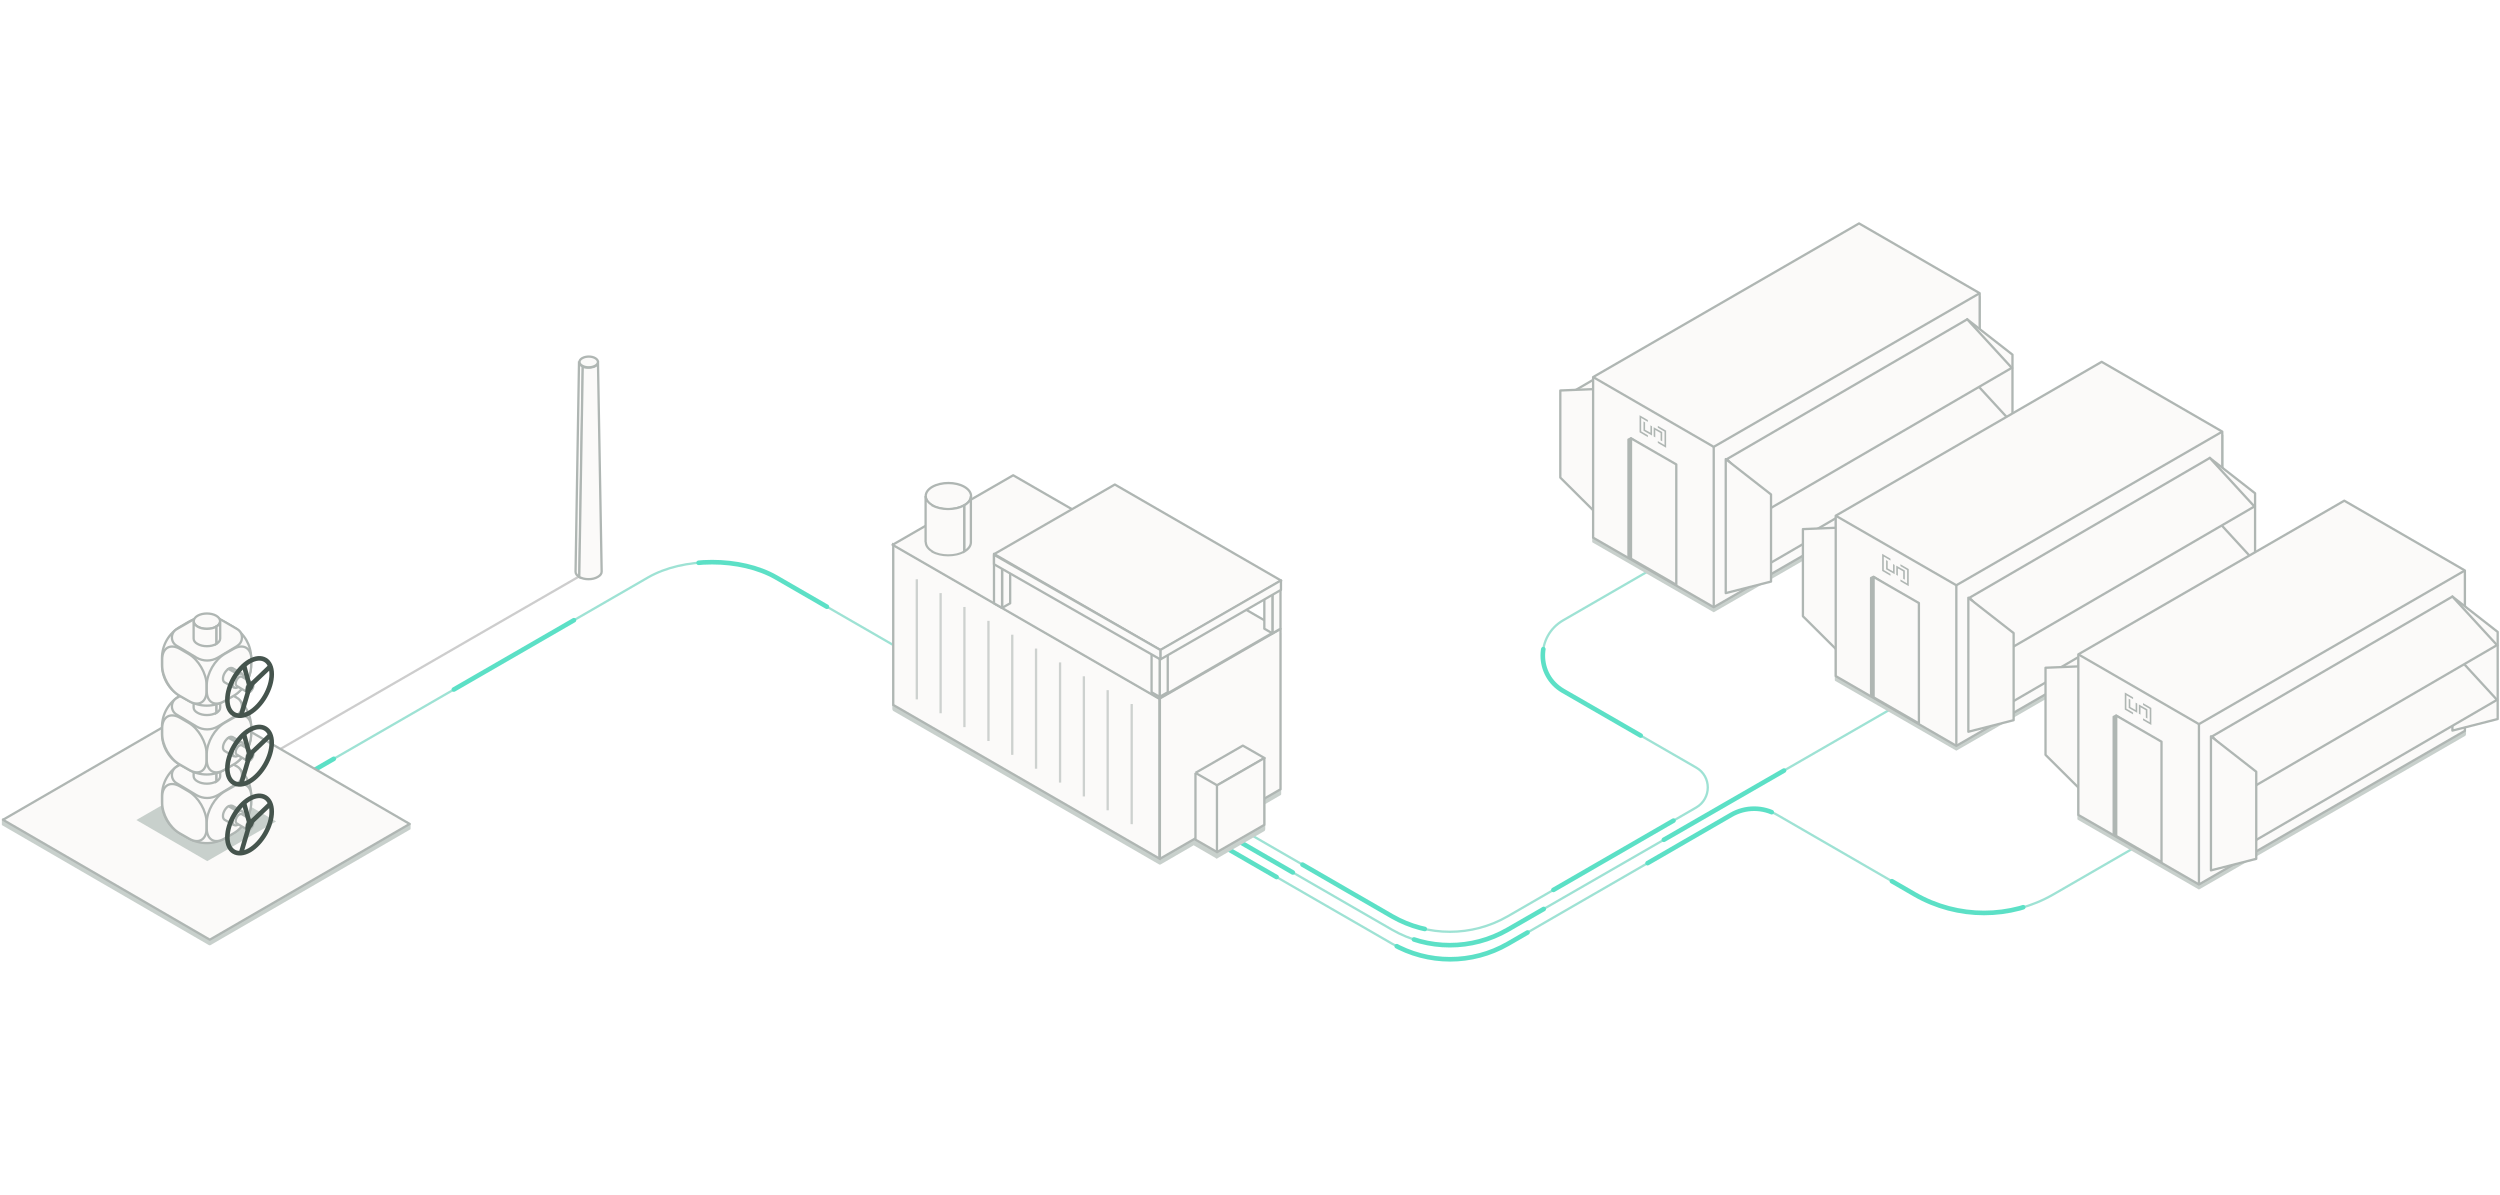 <?xml version="1.0" encoding="UTF-8"?>
<svg id="Layer_1" xmlns="http://www.w3.org/2000/svg" xmlns:xlink="http://www.w3.org/1999/xlink" version="1.1" viewBox="0 0 1082 517">
  <defs>
    <style>
      .st0, .st1, .st2, .st3, .st4, .st5, .st2, .st7, .st8 {
        fill: none;
      }

      .st0, .st3, .st4, .st9, .st10, .st11 {
        stroke: #afb6b3;
      }

      .st12 {
        fill: #f76a6d;
        stroke: #e95d5f;
      }

      .st13 {
        fill: #c8d0cc;
      }

      .st14 {
        fill: url(#radial-gradient);
        fill-opacity: 0;
      }

      .line {
        stroke:#9ee2d4;
        fill: none;
      }

      .st1 {
        stroke: #5ce0c6;
        animation: dashreverse 2s linear infinite;
      }

      .st2 {
        stroke: #5ce0c6;
        animation: dash 2s linear infinite;
      }

      .st1, .st2 {
        stroke-dasharray: 60;
        stroke-width: 2px;
      }

      .st1, .st2, .st7 {
        stroke-linecap: round;
      }

      .st1, .st15, .st16, .st2, .st10 {
        fill-rule: evenodd;
      }

      .st17, .st16 {
        fill: #afb6b3;
      }

      .st3 {
        stroke-width: 1px;
      }

      .st3, .st5 {
        stroke-miterlimit: 4;
        stroke-opacity: .6;
      }

      .st4, .st9, .st10 {
        stroke-linejoin: round;
      }

      .st5 {
        stroke:#ababab;
      }

      .st15, .st9, .st10, .st11 {
        fill: #fbfaf9;
      }

      .st7 {
        stroke: url(#linear-gradient);
        stroke-dasharray: 60;
        stroke-width: 4px;
      }

      .st8 {
        stroke: #45544d;
        stroke-width: 2px;
      }

      @keyframes dash {
            to {
                stroke-dashoffset: -120;
            }
        }

      @keyframes dashreverse {
          to {
              stroke-dashoffset: 120;
          }
      }
    </style>
    <radialGradient id="radial-gradient" cx="-138.9" cy="645.4" fx="-138.9" fy="645.4" r="1" gradientTransform="translate(-37501.8 8278.7) rotate(90) scale(58.5 -58.5)" gradientUnits="userSpaceOnUse">
      <stop offset="0" stop-color="#fdc"/>
      <stop offset=".7" stop-color="#fff9e6"/>
      <stop offset="1" stop-color="#fff9e6" stop-opacity="0"/>
    </radialGradient>
  </defs>
  <g>
    <path class="st5" d="M95.5,339.1l107.8-62.3,53.9-31.1"/>
    <path class="st7" d="M95.5,339.1l107.8-62.3,53.9-31.1"/>
    <circle class="st14" cx="254.8" cy="155.2" r="58.5"/>
    <g>
      <path class="st11" d="M250.6,156.4c0,.9.6,1.7,1.7,2.3l-1.5,91.1c-1-.6-1.7-1.4-1.7-2.3l1.5-91.1Z"/>
      <path class="st11" d="M258.8,156.7l1.6,90.7c0,.9-.6,1.7-1.7,2.3-2.2,1.3-5.8,1.3-8,0l1.5-91c.5.5,6.5,1.1,6.5-2Z"/>
      <path class="st11" d="M257.6,158.3c-1.6.9-4.1.9-5.6,0-1.6-.9-1.6-2.4,0-3.3,1.6-.9,4.1-.9,5.6,0,1.6.9,1.6,2.4,0,3.3Z"/>
      <!-- <path class="st12" d="M257.2,155.9c-1.4,2.3-4.1,2.1-5.5-.2-1-3-.5-7,1.5-4,2,3,1.5-6.7,3-4,1.5,2.7,2,5.5,1,8.2Z"/> -->
    </g>
  </g>
  <g>
    <path class="line" d="M92.5,358.4l188-108.5c15.3-8.8,40.1-8.8,55.4,0l79.5,45.9"/>
    <path class="st2" d="M92.5,358.4l188-108.5c15.3-8.8,40.1-8.8,55.4,0l79.5,45.9"/>
    <g>
      <path class="line" d="M459.8,314.2l142.7,82.4c15.5,8.9,34.5,8.9,50,0l81.6-47.1c6.7-3.9,6.7-13.5,0-17.3l-57.6-33.2c-11.7-6.8-11.7-23.7,0-30.5l95.2-55"/>
      <path class="st2" d="M459.8,314.2l142.7,82.4c15.5,8.9,34.5,8.9,50,0l81.6-47.1c6.7-3.9,6.7-13.5,0-17.3l-57.6-33.2c-11.7-6.8-11.7-23.7,0-30.5l95.2-55"/>
      <path class="line" d="M980.3,334.2l-91.6,52.9c-18.6,10.7-41.4,10.7-60,0l-59.5-34.4c-6.2-3.6-13.8-3.6-20,0l-96.6,55.8c-15.5,8.9-34.5,8.9-50,0l-142.8-82.4"/>
      <path class="st1" d="M980.3,334.2l-91.6,52.9c-18.6,10.7-41.4,10.7-60,0l-59.5-34.4c-6.2-3.6-13.8-3.6-20,0l-96.6,55.8c-15.5,8.9-34.5,8.9-50,0l-142.8-82.4"/>
      <path class="line" d="M876.1,273.6l-223.6,128.8c-15.5,8.9-34.5,8.9-50,0l-142.8-82.4"/>
      <path class="st1" d="M876.1,273.6l-223.6,128.8c-15.5,8.9-34.5,8.9-50,0l-142.8-82.4"/>
    </g>
    <g>
      <path class="st13" d="M386.6,237.2c-.2-.1-.4,0-.4.2h0v69.5c0,.3.2.6.4.8l115.2,66.5c0,0,.2,0,.2,0,0,0,.1,0,.2,0h0s14.5-8.4,14.5-8.4c0,0,0,.1.2.2l9.3,5.4c0,.2.2.3.4.2h0c0,0,.2,0,.2,0s.1-.1.2-.2l20.2-11.7c.2-.1.4-.5.4-.8v-10.9l6.7-3.9c.1,0,.2-.2.2-.4h0v-69.5c0-.2,0-.3-.2-.4-.2,0-.3,0-.5,0l-52.1,30.1s0,0,0,0h0c0,0-115.2-66.6-115.2-66.6Z"/>
      <polygon class="st11" points="386.6 235.7 501.8 302.2 501.8 371.6 386.6 305.1 386.6 235.7"/>
      <path class="st10" d="M554.2,272.2v69.4l-52.2,30.1v-69.4l52.2-30.1Z"/>
      <path class="st10" d="M438.5,205.7l115.2,66.5-52.2,30.1-115.2-66.5,52.2-30.1Z"/>
      <path class="st9" d="M501.9,281.2l3.5-2v20.4l-3.5,2v-20.4Z"/>
      <path class="st9" d="M501.9,281.2l-3.5-2v20.4l3.5,2v-20.4Z"/>
      <path class="st9" d="M550.7,253.7l3.5-2v20.4l-3.5,2v-20.4Z"/>
      <path class="st9" d="M550.7,253.7l-3.5-2v20.4l3.5,2v-20.4Z"/>
      <path class="st9" d="M433.7,242.7l3.5-2v20.4l-3.5,2v-20.4Z"/>
      <path class="st9" d="M433.7,241.7l-3.5-2v21.4l3.5,2v-21.4Z"/>
      <path class="st10" d="M482.5,209.7l72,41.6-52.2,30.1-72-41.6,52.2-30.1Z"/>
      <path class="st10" d="M554.4,251.2v4.1s-52.2,30.1-52.2,30.1v-4.1s52.2-30.1,52.2-30.1Z"/>
      <path class="st10" d="M430.2,240.1v4.1s72,41.2,72,41.2v-4.1s-72-41.2-72-41.2Z"/>
      <path class="st11" d="M403.5,210.7c-3.8,2.2-3.8,5.8,0,8s10,2.2,13.9,0,3.8-5.8,0-8-10-2.2-13.9,0Z"/>
      <path class="st11" d="M420.2,214.7c0,1.6-1.1,3-2.9,4v20c1.8-1,2.9-2.4,2.9-4v-20Z"/>
      <path class="st15" d="M403.5,218.7c-1.8-1-2.9-2.4-2.9-4v20c0,1.6,1.1,3,2.9,4h0c3.8,2.2,10,2.2,13.9,0v-20c-3.8,2.2-10,2.2-13.9,0h0Z"/>
      <path class="st17" d="M403.5,218.7l.2-.4h.2v.4h-.5ZM403.5,238.7l.2-.4h.2v.4h-.5ZM403.5,238.7l-.2.4h-.2v-.4h.5ZM417.3,238.7h.5v.3h-.2c0,.1-.2-.3-.2-.3ZM417.3,218.7l-.2-.4.8-.4v.9h-.5ZM403.5,218.7l-.2.4h-.2v-.4h.5ZM400.6,214.7h.5c0,1.3.9,2.6,2.6,3.6l-.2.4-.2.4c-1.8-1.1-3.1-2.6-3.1-4.4h.5ZM400.6,234.7h-.5v-20h1v20h-.5ZM403.5,238.7l-.2.4c-1.8-1.1-3.1-2.6-3.1-4.4h1c0,1.3.9,2.6,2.6,3.6l-.2.4ZM403.5,238.7h.5-1,.5ZM403.5,238.7l.2-.4c1.8,1.1,4.2,1.6,6.7,1.6s4.9-.5,6.7-1.6l.2.4.2.4c-2,1.2-4.6,1.7-7.2,1.7s-5.2-.6-7.2-1.7l.2-.4ZM417.3,238.7h-.5v-20h1v20h-.5ZM417.3,218.7l.2.4c-2,1.2-4.6,1.7-7.2,1.7s-5.2-.6-7.2-1.7l.2-.4.2-.4c1.8,1.1,4.2,1.6,6.7,1.6s4.9-.5,6.7-1.6l.2.4ZM403.5,218.7h.5s-.5,0-.5,0h-.5s.5,0,.5,0Z"/>
      <path class="st15" d="M537.9,322.7l-20.5,11.8v28.9l9.4,5.4v-28.9l20.5-11.8-9.4-5.4Z"/>
      <path class="st4" d="M517.4,334.5l20.5-11.8,9.4,5.4-20.5,11.8M517.4,334.5v28.9l9.4,5.4v-28.9M517.4,334.5l9.4,5.4"/>
      <path class="st9" d="M547.2,328.1l-20.5,11.8v28.9l20.5-11.8v-28.9Z"/>
      <line class="st3" x1="489.8" y1="304.7" x2="489.8" y2="356.7"/>
      <line class="st3" x1="396.8" y1="250.7" x2="396.8" y2="302.7"/>
      <line class="st3" x1="407.1" y1="256.7" x2="407.1" y2="308.7"/>
      <line class="st3" x1="417.4" y1="262.7" x2="417.4" y2="314.7"/>
      <line class="st3" x1="479.4" y1="298.7" x2="479.4" y2="350.7"/>
      <line class="st3" x1="469.1" y1="292.7" x2="469.1" y2="344.7"/>
      <line class="st3" x1="458.8" y1="286.7" x2="458.8" y2="338.7"/>
      <line class="st3" x1="448.4" y1="280.7" x2="448.4" y2="332.7"/>
      <line class="st3" x1="438.1" y1="274.7" x2="438.1" y2="326.7"/>
      <line class="st3" x1="427.8" y1="268.7" x2="427.8" y2="320.7"/>
    </g>
    <g>
      <g>
        <path class="st11" d="M696.9,168.4l-17.5,1.9,13-7.6,4.5,5.7Z"/>
        <path class="st13" d="M857.3,128.4c0-.2-.2-.3-.4-.2l-167.1,36.4c-.2,0-.3,0-.5,0-.2,0-.2.3-.2.4v69.4h0c0,.2.1.4.2.4,6.2,3.6,52.4,30.2,52.4,30.2,0,0,90.5-52.2,115.2-66.5.2-.1.4-.5.4-.8v-69.4h0Z"/>
        <path class="st10" d="M694.9,226.2l-19.6-19.5v-37.7l19.6-.8v58Z"/>
        <polygon class="st9" points="804.6 96.7 689.5 163.2 689.5 232.7 741.7 262.8 856.8 196.3 856.8 126.9 804.6 96.7"/>
        <path class="st17" d="M724.7,200.6l-9.8-5.6-8.8-5.7c-.1,0-.3-.1-.5,0l-1,.5c-.2,0-.3.3-.3.4v50.7c0,.2,0,.3.2.4l19.6,11.3c0,0,.2,0,.2,0s.2,0,.2,0c.2,0,.2-.3.2-.4v-51.2c0-.2,0-.3-.2-.4Z"/>
        <path class="st10" d="M705.9,241.8l19.6,11.3v-52.1l-19.6-11.3v52.1Z"/>
        <path class="st16" d="M712,186v-3.2l-.7-.4v4l3.7,2.1v-4l-.7-.4v3.2l-2.3-1.3Z"/>
        <path class="st16" d="M716.4,186.1v3.2l-.7-.4v-4l3.7,2.1v4l-.7-.4v-3.2l-2.3-1.3Z"/>
        <path class="st16" d="M710.3,186.7l2.9,1.7v.8l-3.6-2.1v-7.4l3.6,2.1v.8l-2.9-1.7v5.8Z"/>
        <path class="st16" d="M720.4,186.8l-2.9-1.7v-.8l3.6,2.1v7.4l-3.6-2.1v-.8l2.9,1.7v-5.8Z"/>
        <line class="st11" x1="741.7" y1="262.8" x2="741.7" y2="193.4"/>
        <polyline class="st4" points="856.8 126.9 741.7 193.4 689.5 163.2"/>
        <path class="st10" d="M851.4,196.2l19.6-5v-37.7l-19.6-15.3v58Z"/>
        <path class="st11" d="M851.4,161.9l-104,60.5,19.3,21,104-60.5-19.3-21Z"/>
        <path class="st11" d="M851.4,138.2l-104,60.5,19.3,21,104-60.5-19.3-21Z"/>
        <path class="st10" d="M746.9,256.7l19.6-5v-37.7l-19.6-15.3v58Z"/>
      </g>
      <g>
        <path class="st11" d="M801.9,228.3l-17.5,1.9,13-7.6,4.5,5.7Z"/>
        <path class="st13" d="M962.3,188.3c0-.2-.2-.3-.4-.2l-167.1,36.4c-.2,0-.3,0-.5,0-.2,0-.2.3-.2.4v69.4h0c0,.2.1.4.2.4,6.2,3.6,52.4,30.2,52.4,30.2,0,0,90.5-52.2,115.2-66.5.2-.1.4-.5.4-.8v-69.4h0Z"/>
        <path class="st10" d="M799.9,286.2l-19.6-19.5v-37.7l19.6-.8v58Z"/>
        <polygon class="st9" points="909.6 156.6 794.5 223.2 794.5 292.6 846.7 322.8 961.8 256.3 961.8 186.8 909.6 156.6"/>
        <path class="st17" d="M829.7,260.5l-9.8-5.6-8.8-5.7c-.1,0-.3-.1-.5,0l-1,.5c-.2,0-.3.3-.3.4v50.7c0,.2,0,.3.2.4l19.6,11.3c0,0,.2,0,.2,0s.2,0,.2,0c.2,0,.2-.3.2-.4v-51.2c0-.2,0-.3-.2-.4Z"/>
        <path class="st10" d="M810.9,301.8l19.6,11.3v-52.1l-19.6-11.3v52.1Z"/>
        <path class="st16" d="M817,246v-3.2l-.7-.4v4l3.7,2.1v-4l-.7-.4v3.2l-2.3-1.3Z"/>
        <path class="st16" d="M821.4,246v3.2l-.7-.4v-4l3.7,2.1v4l-.7-.4v-3.2l-2.3-1.3Z"/>
        <path class="st16" d="M815.3,246.7l2.9,1.7v.8l-3.6-2.1v-7.4l3.6,2.1v.8l-2.9-1.7v5.8Z"/>
        <path class="st16" d="M825.4,246.7l-2.9-1.7v-.8l3.6,2.1v7.4l-3.6-2.1v-.8l2.9,1.7v-5.8Z"/>
        <line class="st11" x1="846.7" y1="322.8" x2="846.7" y2="253.3"/>
        <polyline class="st4" points="961.8 186.8 846.7 253.3 794.5 223.2"/>
        <path class="st10" d="M956.4,256.2l19.6-5v-37.7l-19.6-15.3v58Z"/>
        <path class="st11" d="M956.4,221.8l-104,60.5,19.3,21,104-60.5-19.3-21Z"/>
        <path class="st11" d="M956.4,198.2l-104,60.5,19.3,21,104-60.5-19.3-21Z"/>
        <path class="st10" d="M851.9,316.7l19.6-5v-37.7l-19.6-15.3v58Z"/>
      </g>
      <g>
        <path class="st11" d="M906.9,288.4l-17.5,1.9,13-7.6,4.5,5.7Z"/>
        <path class="st13" d="M1067.3,248.4c0-.2-.2-.3-.4-.2l-167.1,36.4c-.2,0-.3,0-.5,0-.2,0-.2.3-.2.4v69.4h0c0,.2.1.4.2.4,6.2,3.6,52.4,30.2,52.4,30.2,0,0,90.5-52.2,115.2-66.5.2-.1.4-.5.4-.8v-69.4h0Z"/>
        <path class="st10" d="M904.9,346.2l-19.6-19.5v-37.7l19.6-.8v58Z"/>
        <polygon class="st9" points="1014.6 216.7 899.5 283.2 899.5 352.7 951.7 382.8 1066.8 316.3 1066.8 246.9 1014.6 216.7"/>
        <path class="st17" d="M934.7,320.6l-9.8-5.6-8.8-5.7c-.1,0-.3-.1-.5,0l-1,.5c-.2,0-.3.3-.3.4v50.7c0,.2,0,.3.2.4l19.6,11.3c0,0,.2,0,.2,0s.2,0,.2,0c.2,0,.2-.3.2-.4v-51.2c0-.2,0-.3-.2-.4Z"/>
        <path class="st10" d="M915.9,361.8l19.6,11.3v-52.1l-19.6-11.3v52.1Z"/>
        <path class="st16" d="M922,306v-3.2l-.7-.4v4l3.7,2.1v-4l-.7-.4v3.2l-2.3-1.3Z"/>
        <path class="st16" d="M926.4,306.1v3.2l-.7-.4v-4l3.7,2.1v4l-.7-.4v-3.2l-2.3-1.3Z"/>
        <path class="st16" d="M920.3,306.7l2.9,1.7v.8l-3.6-2.1v-7.4l3.6,2.1v.8l-2.9-1.7v5.8Z"/>
        <path class="st16" d="M930.4,306.8l-2.9-1.7v-.8l3.6,2.1v7.4l-3.6-2.1v-.8l2.9,1.7v-5.8Z"/>
        <line class="st11" x1="951.7" y1="382.8" x2="951.7" y2="313.4"/>
        <polyline class="st4" points="1066.8 246.9 951.7 313.4 899.5 283.2"/>
        <path class="st10" d="M1061.4,316.2l19.6-5v-37.7l-19.6-15.3v58Z"/>
        <path class="st11" d="M1061.4,281.9l-104,60.5,19.3,21,104-60.5-19.3-21Z"/>
        <path class="st11" d="M1061.4,258.2l-104,60.5,19.3,21,104-60.5-19.3-21Z"/>
        <path class="st10" d="M956.9,376.7l19.6-5v-37.7l-19.6-15.3v58Z"/>
      </g>
    </g>
  </g>
  <g>
    <path class="st13" d="M1.3,354.2c-.1,0-.3,0-.4.1,0,0-.1.2-.1.4v2.1c0,.2,0,.3.2.4l89.5,51.9c.2,0,.3,0,.5,0l86.5-50.1c.2,0,.2-.3.2-.4v-1.9c0-.2-.2-.4-.4-.5h0s-176-2-176-2Z"/>
    <path class="st10" d="M87.8,304.7l89.5,51.9-86.5,50.1L1.3,354.8l86.5-50.1Z"/>
    <path class="st13" d="M119.5,355.5l-30.7-17.8-29.8,17.2,30.7,17.8,29.8-17.2Z"/>
    <path class="st10" d="M81.6,362.8c4.9,2.8,10.9,2.8,15.7,0l3.7-2.2c4.8-2.8,7.7-7.9,7.7-13.5v-2.8c0-5.6-3-10.7-7.8-13.5l-3.7-2.1c-4.8-2.8-10.8-2.8-15.7,0l-3.6,2.1c-4.8,2.8-7.8,7.9-7.8,13.5v2.9c0,5.6,3,10.7,7.8,13.5l3.7,2.1Z"/>
    <path class="st10" d="M102.7,339c2.7-1.6,2.7-5.6,0-7.2l-8.6-5c-2.8-1.6-6.2-1.6-9,0l-8.6,5c-2.8,1.6-2.8,5.6,0,7.2l8.5,5.1c2.9,1.7,6.4,1.7,9.3,0l8.5-5.1Z"/>
    <path class="st11" d="M70.2,344.9c0-5,3.5-7,7.8-4.5l3.6,2.1c4.3,2.5,7.8,8.5,7.8,13.5v2.6c0,4.8-3.4,6.8-7.5,4.4l-4.2-2.4c-4.2-2.4-7.5-8.2-7.5-13.1v-2.6Z"/>
    <path class="st11" d="M108.8,344.9c0-5-3.5-7-7.8-4.5l-3.7,2.1c-4.3,2.5-7.8,8.5-7.8,13.5v2.6c0,4.8,3.4,6.8,7.5,4.4l4.2-2.4c4.2-2.4,7.5-8.2,7.5-13.1v-2.6Z"/>
    <path class="st11" d="M103,351.3c-1.3.8-2.4,2.7-2.4,4.2s1.1,2.2,2.4,1.4,2.4-2.7,2.4-4.2-1.1-2.2-2.4-1.4Z"/>
    <path class="st11" d="M104.8,351.1c-.5-.3-1.1-.2-1.7.2l-4.1-2.3c.6-.4,1.2-.4,1.7-.2l4.1,2.3Z"/>
    <path class="st11" d="M96.5,353.2c0,.7.2,1.3.7,1.6l4.1,2.3c-.5-.3-.7-.9-.7-1.6h0c0-1.6,1.1-3.5,2.4-4.2l-4.1-2.4c-1.3.8-2.4,2.7-2.4,4.2h0Z"/>
    <path class="st15" d="M108.5,355c.3,0,.5,0,.7,0l-4.5-2.6c-.3-.2-.7-.1-1.1.1h0c-.9.5-1.6,1.8-1.6,2.8h0c0,.5.2.9.5,1.1l4.4,2.6c.3.2.7.2,1.2,0,.9-.5,1.6-1.8,1.6-2.8s-.5-1.3-1.2-1.1ZM106.8,358.9c-.2-.2-.3-.5-.3-.9h0s0,0,0,0h0s0,0,0,0h0c0,.4.1.7.3.9ZM106.7,357h0c.3-.7.8-1.4,1.4-1.8h0c0,0,.1,0,.2,0,0,0-.1,0-.2.1-.6.4-1.1,1-1.4,1.8Z"/>
    <path class="st0" d="M108.1,355.2h0c-.6.3-1.1,1-1.4,1.8h0c.3-.7.8-1.4,1.4-1.8ZM108.1,355.2c0,0,.1,0,.2-.1,0,0-.1,0-.2.1ZM109.2,355.1c-.2-.1-.4-.1-.7,0,.7-.2,1.2.3,1.2,1.1s-.7,2.3-1.6,2.8c-.5.3-.9.3-1.2,0l-4.4-2.6c-.3-.2-.5-.6-.5-1.1h0c0-1,.7-2.3,1.6-2.8h0c.4-.2.8-.3,1.1-.1l4.5,2.6ZM106.8,358.9c-.2-.2-.3-.5-.3-.9h0s0,0,0,0h0s0,0,0,0h0c0,.4.1.7.3.9Z"/>
    <path class="st8" d="M98.4,362.4c0,6.1,4.3,8.6,9.6,5.6,5.3-3.1,9.6-10.6,9.6-16.7s-4.3-8.6-9.6-5.6c-5.3,3.1-9.6,10.6-9.6,16.7Z"/>
    <path class="st8" d="M105.7,347.9l2.3,8.5M108.1,356.4l8.9-8.5M108.1,356.4l-3.8,12.9"/>
    <path class="st8" d="M108.9,355.5c0,0-.1,0-.3.1-.4.2-.7.6-1,1-.3.5-.4,1-.4,1.3s0,.1,0,.2c0,0,.1,0,.3-.1.4-.2.7-.6,1-1,.3-.5.4-1,.4-1.3s0-.1,0-.2Z"/>
    <path class="st11" d="M85.5,330.8c2.2,1.3,5.9,1.3,8.1,0,2.2-1.3,2.2-3.4,0-4.7-2.2-1.3-5.9-1.3-8.1,0-2.2,1.3-2.2,3.4,0,4.7Z"/>
    <path class="st11" d="M95.3,328.4c0,.9-.6,1.7-1.7,2.4v7.5c1-.6,1.7-1.4,1.7-2.4v-7.5Z"/>
    <path class="st11" d="M85.5,330.8c-1-.6-1.7-1.4-1.7-2.4v7.5c0,.9.6,1.7,1.7,2.3h0c2.2,1.3,5.9,1.3,8.1,0v-7.5c-2.2,1.3-5.9,1.3-8.1,0h0Z"/>
    <path class="st10" d="M81.6,333.1c4.9,2.8,10.9,2.8,15.7,0l3.7-2.2c4.8-2.8,7.7-7.9,7.7-13.5v-2.8c0-5.6-3-10.7-7.8-13.5l-3.7-2.1c-4.8-2.8-10.8-2.8-15.7,0l-3.6,2.1c-4.8,2.8-7.8,7.9-7.8,13.5v2.9c0,5.6,3,10.7,7.8,13.5l3.7,2.1Z"/>
    <path class="st10" d="M102.7,309.3c2.7-1.6,2.7-5.6,0-7.2l-8.6-5c-2.8-1.6-6.2-1.6-9,0l-8.6,5c-2.8,1.6-2.8,5.6,0,7.2l8.5,5.1c2.9,1.7,6.4,1.7,9.3,0l8.5-5.1Z"/>
    <path class="st11" d="M70.2,315.2c0-5,3.5-7,7.8-4.5l3.6,2.1c4.3,2.5,7.8,8.5,7.8,13.5v2.6c0,4.8-3.4,6.8-7.5,4.3l-4.2-2.4c-4.2-2.4-7.5-8.2-7.5-13.1v-2.6Z"/>
    <path class="st11" d="M108.8,315.2c0-5-3.5-7-7.8-4.5l-3.7,2.1c-4.3,2.5-7.8,8.5-7.8,13.5v2.6c0,4.8,3.4,6.8,7.5,4.3l4.2-2.4c4.2-2.4,7.5-8.2,7.5-13.1v-2.6Z"/>
    <path class="st11" d="M103,321.5c-1.3.8-2.4,2.7-2.4,4.2s1.1,2.2,2.4,1.4,2.4-2.7,2.4-4.2-1.1-2.2-2.4-1.4Z"/>
    <path class="st11" d="M104.8,321.4c-.5-.3-1.1-.2-1.7.2l-4.1-2.4c.6-.4,1.2-.4,1.7-.2l4.1,2.4Z"/>
    <path class="st11" d="M96.5,323.4c0,.7.2,1.3.7,1.6l4.1,2.4c-.5-.3-.7-.9-.7-1.6h0c0-1.6,1.1-3.5,2.4-4.2l-4.1-2.3c-1.3.8-2.4,2.7-2.4,4.2h0Z"/>
    <path class="st15" d="M108.5,325.2c.3,0,.5,0,.7,0l-4.5-2.6c-.3-.2-.7-.1-1.1.1h0c-.9.5-1.6,1.8-1.6,2.8h0c0,.5.2.9.5,1.1l4.4,2.6c.3.2.7.2,1.2,0,.9-.5,1.6-1.8,1.6-2.8s-.5-1.3-1.2-1.1ZM106.8,329.2c-.2-.2-.3-.5-.3-.9h0s0,0,0,0h0s0,0,0,0h0c0,.4.1.7.3.9ZM106.7,327.2h0c.3-.7.8-1.4,1.4-1.8h0c0,0,.1,0,.2,0,0,0-.1,0-.2.1-.6.4-1.1,1-1.4,1.8Z"/>
    <path class="st0" d="M108.1,325.4h0c-.6.3-1.1,1-1.4,1.8h0c.3-.7.8-1.4,1.4-1.8ZM108.1,325.4c0,0,.1,0,.2-.1,0,0-.1,0-.2.1ZM109.2,325.3c-.2-.1-.4-.1-.7,0,.7-.2,1.2.3,1.2,1.1s-.7,2.3-1.6,2.8c-.5.3-.9.3-1.2,0l-4.4-2.6c-.3-.2-.5-.6-.5-1.1h0c0-1,.7-2.3,1.6-2.8h0c.4-.2.8-.3,1.1-.1l4.5,2.6ZM106.8,329.2c-.2-.2-.3-.5-.3-.9h0s0,0,0,0h0s0,0,0,0h0c0,.4.1.7.3.9Z"/>
    <path class="st8" d="M98.4,332.6c0,6.2,4.3,8.6,9.6,5.6,5.3-3.1,9.6-10.6,9.6-16.7s-4.3-8.6-9.6-5.6c-5.3,3.1-9.6,10.6-9.6,16.7Z"/>
    <path class="st8" d="M105.7,318.2l2.3,8.5M108.1,326.6l8.9-8.5M108.1,326.6l-3.8,12.9"/>
    <path class="st8" d="M108.9,325.8c0,0-.1,0-.3.1-.4.2-.7.6-1,1-.3.5-.4,1-.4,1.3s0,.1,0,.2c0,0,.1,0,.3-.1.4-.2.7-.6,1-1,.3-.5.4-1,.4-1.3s0-.1,0-.2Z"/>
    <path class="st11" d="M85.5,301c2.2,1.3,5.9,1.3,8.1,0,2.2-1.3,2.2-3.4,0-4.7-2.2-1.3-5.9-1.3-8.1,0-2.2,1.3-2.2,3.4,0,4.7Z"/>
    <path class="st11" d="M95.3,298.7c0,.9-.6,1.7-1.7,2.4v7.5c1-.6,1.7-1.4,1.7-2.3v-7.5Z"/>
    <path class="st11" d="M85.5,301c-1-.6-1.7-1.4-1.7-2.3v7.5c0,.9.6,1.7,1.7,2.3h0c2.2,1.3,5.9,1.3,8.1,0v-7.5c-2.2,1.3-5.9,1.3-8.1,0h0Z"/>
    <path class="st10" d="M81.6,303.3c4.9,2.8,10.9,2.8,15.7,0l3.7-2.2c4.8-2.8,7.7-7.9,7.7-13.5v-2.8c0-5.6-3-10.7-7.8-13.5l-3.7-2.1c-4.8-2.8-10.8-2.8-15.7,0l-3.6,2.1c-4.8,2.8-7.8,7.9-7.8,13.5v2.9c0,5.6,3,10.7,7.8,13.5l3.7,2.1Z"/>
    <path class="st10" d="M102.7,279.5c2.7-1.6,2.7-5.6,0-7.2l-8.6-5c-2.8-1.6-6.2-1.6-9,0l-8.6,5c-2.8,1.6-2.8,5.6,0,7.2l8.5,5.1c2.9,1.7,6.4,1.7,9.3,0l8.5-5.1Z"/>
    <path class="st11" d="M70.2,285.4c0-5,3.5-7,7.8-4.5l3.6,2.1c4.3,2.5,7.8,8.5,7.8,13.5v2.6c0,4.8-3.4,6.8-7.5,4.4l-4.2-2.4c-4.2-2.4-7.5-8.2-7.5-13.1v-2.6Z"/>
    <path class="st11" d="M108.8,285.4c0-5-3.5-7-7.8-4.5l-3.7,2.1c-4.3,2.5-7.8,8.5-7.8,13.5v2.6c0,4.8,3.4,6.8,7.5,4.4l4.2-2.4c4.2-2.4,7.5-8.2,7.5-13.1v-2.6Z"/>
    <path class="st11" d="M103,291.8c-1.3.8-2.4,2.7-2.4,4.2s1.1,2.2,2.4,1.4,2.4-2.7,2.4-4.2-1.1-2.2-2.4-1.4Z"/>
    <path class="st11" d="M104.8,291.6c-.5-.3-1.1-.2-1.7.2l-4.1-2.4c.6-.4,1.2-.4,1.7-.2l4.1,2.4Z"/>
    <path class="st11" d="M96.5,293.7c0,.7.2,1.3.7,1.6l4.1,2.3c-.5-.3-.7-.9-.7-1.6h0c0-1.6,1.1-3.5,2.4-4.2l-4.1-2.3c-1.3.8-2.4,2.7-2.4,4.2h0Z"/>
    <path class="st15" d="M108.5,295.5c.3,0,.5,0,.7,0l-4.5-2.6c-.3-.2-.7-.1-1.1.1h0c-.9.5-1.6,1.8-1.6,2.8h0c0,.5.2.9.5,1.1l4.4,2.6c.3.2.7.2,1.2,0,.9-.5,1.6-1.8,1.6-2.8s-.5-1.3-1.2-1.1ZM106.8,299.4c-.2-.2-.3-.5-.3-.9h0s0,0,0,0h0s0,0,0,0h0c0,.4.1.7.3.9ZM106.7,297.4h0c.3-.7.8-1.4,1.4-1.8h0c0,0,.1,0,.2,0,0,0-.1,0-.2.1-.6.4-1.1,1-1.4,1.8Z"/>
    <path class="st0" d="M108.1,295.7h0c-.6.3-1.1,1-1.4,1.8h0c.3-.7.8-1.4,1.4-1.8ZM108.1,295.7c0,0,.1,0,.2-.1,0,0-.1,0-.2.1ZM109.2,295.6c-.2-.1-.4-.1-.7,0,.7-.2,1.2.3,1.2,1.1s-.7,2.3-1.6,2.8c-.5.3-.9.3-1.2,0l-4.4-2.6c-.3-.2-.5-.6-.5-1.1h0c0-1,.7-2.3,1.6-2.8h0c.4-.2.8-.3,1.1-.1l4.5,2.6ZM106.8,299.4c-.2-.2-.3-.5-.3-.9h0s0,0,0,0h0s0,0,0,0h0c0,.4.1.7.3.9Z"/>
    <path class="st8" d="M98.4,302.9c0,6.1,4.3,8.6,9.6,5.6,5.3-3.1,9.6-10.6,9.6-16.7s-4.3-8.6-9.6-5.6c-5.3,3.1-9.6,10.6-9.6,16.7Z"/>
    <path class="st8" d="M105.7,288.4l2.3,8.5M108.1,296.9l8.9-8.5M108.1,296.9l-3.8,12.9"/>
    <path class="st8" d="M108.9,296c0,0-.1,0-.3.1-.4.2-.7.6-1,1-.3.5-.4,1-.4,1.3s0,.1,0,.2c0,0,.1,0,.3-.1.4-.2.7-.6,1-1,.3-.5.4-1,.4-1.3s0-.1,0-.2Z"/>
    <path class="st11" d="M85.5,271.2c2.2,1.3,5.9,1.3,8.1,0,2.2-1.3,2.2-3.4,0-4.7-2.2-1.3-5.9-1.3-8.1,0-2.2,1.3-2.2,3.4,0,4.7Z"/>
    <path class="st11" d="M95.3,268.9c0,.9-.6,1.7-1.7,2.3v7.5c1-.6,1.7-1.4,1.7-2.3v-7.5Z"/>
    <path class="st11" d="M85.5,271.2c-1-.6-1.7-1.4-1.7-2.3v7.5c0,.9.6,1.7,1.7,2.3h0c2.2,1.3,5.9,1.3,8.1,0v-7.5c-2.2,1.3-5.9,1.3-8.1,0h0Z"/>
  </g>
</svg>